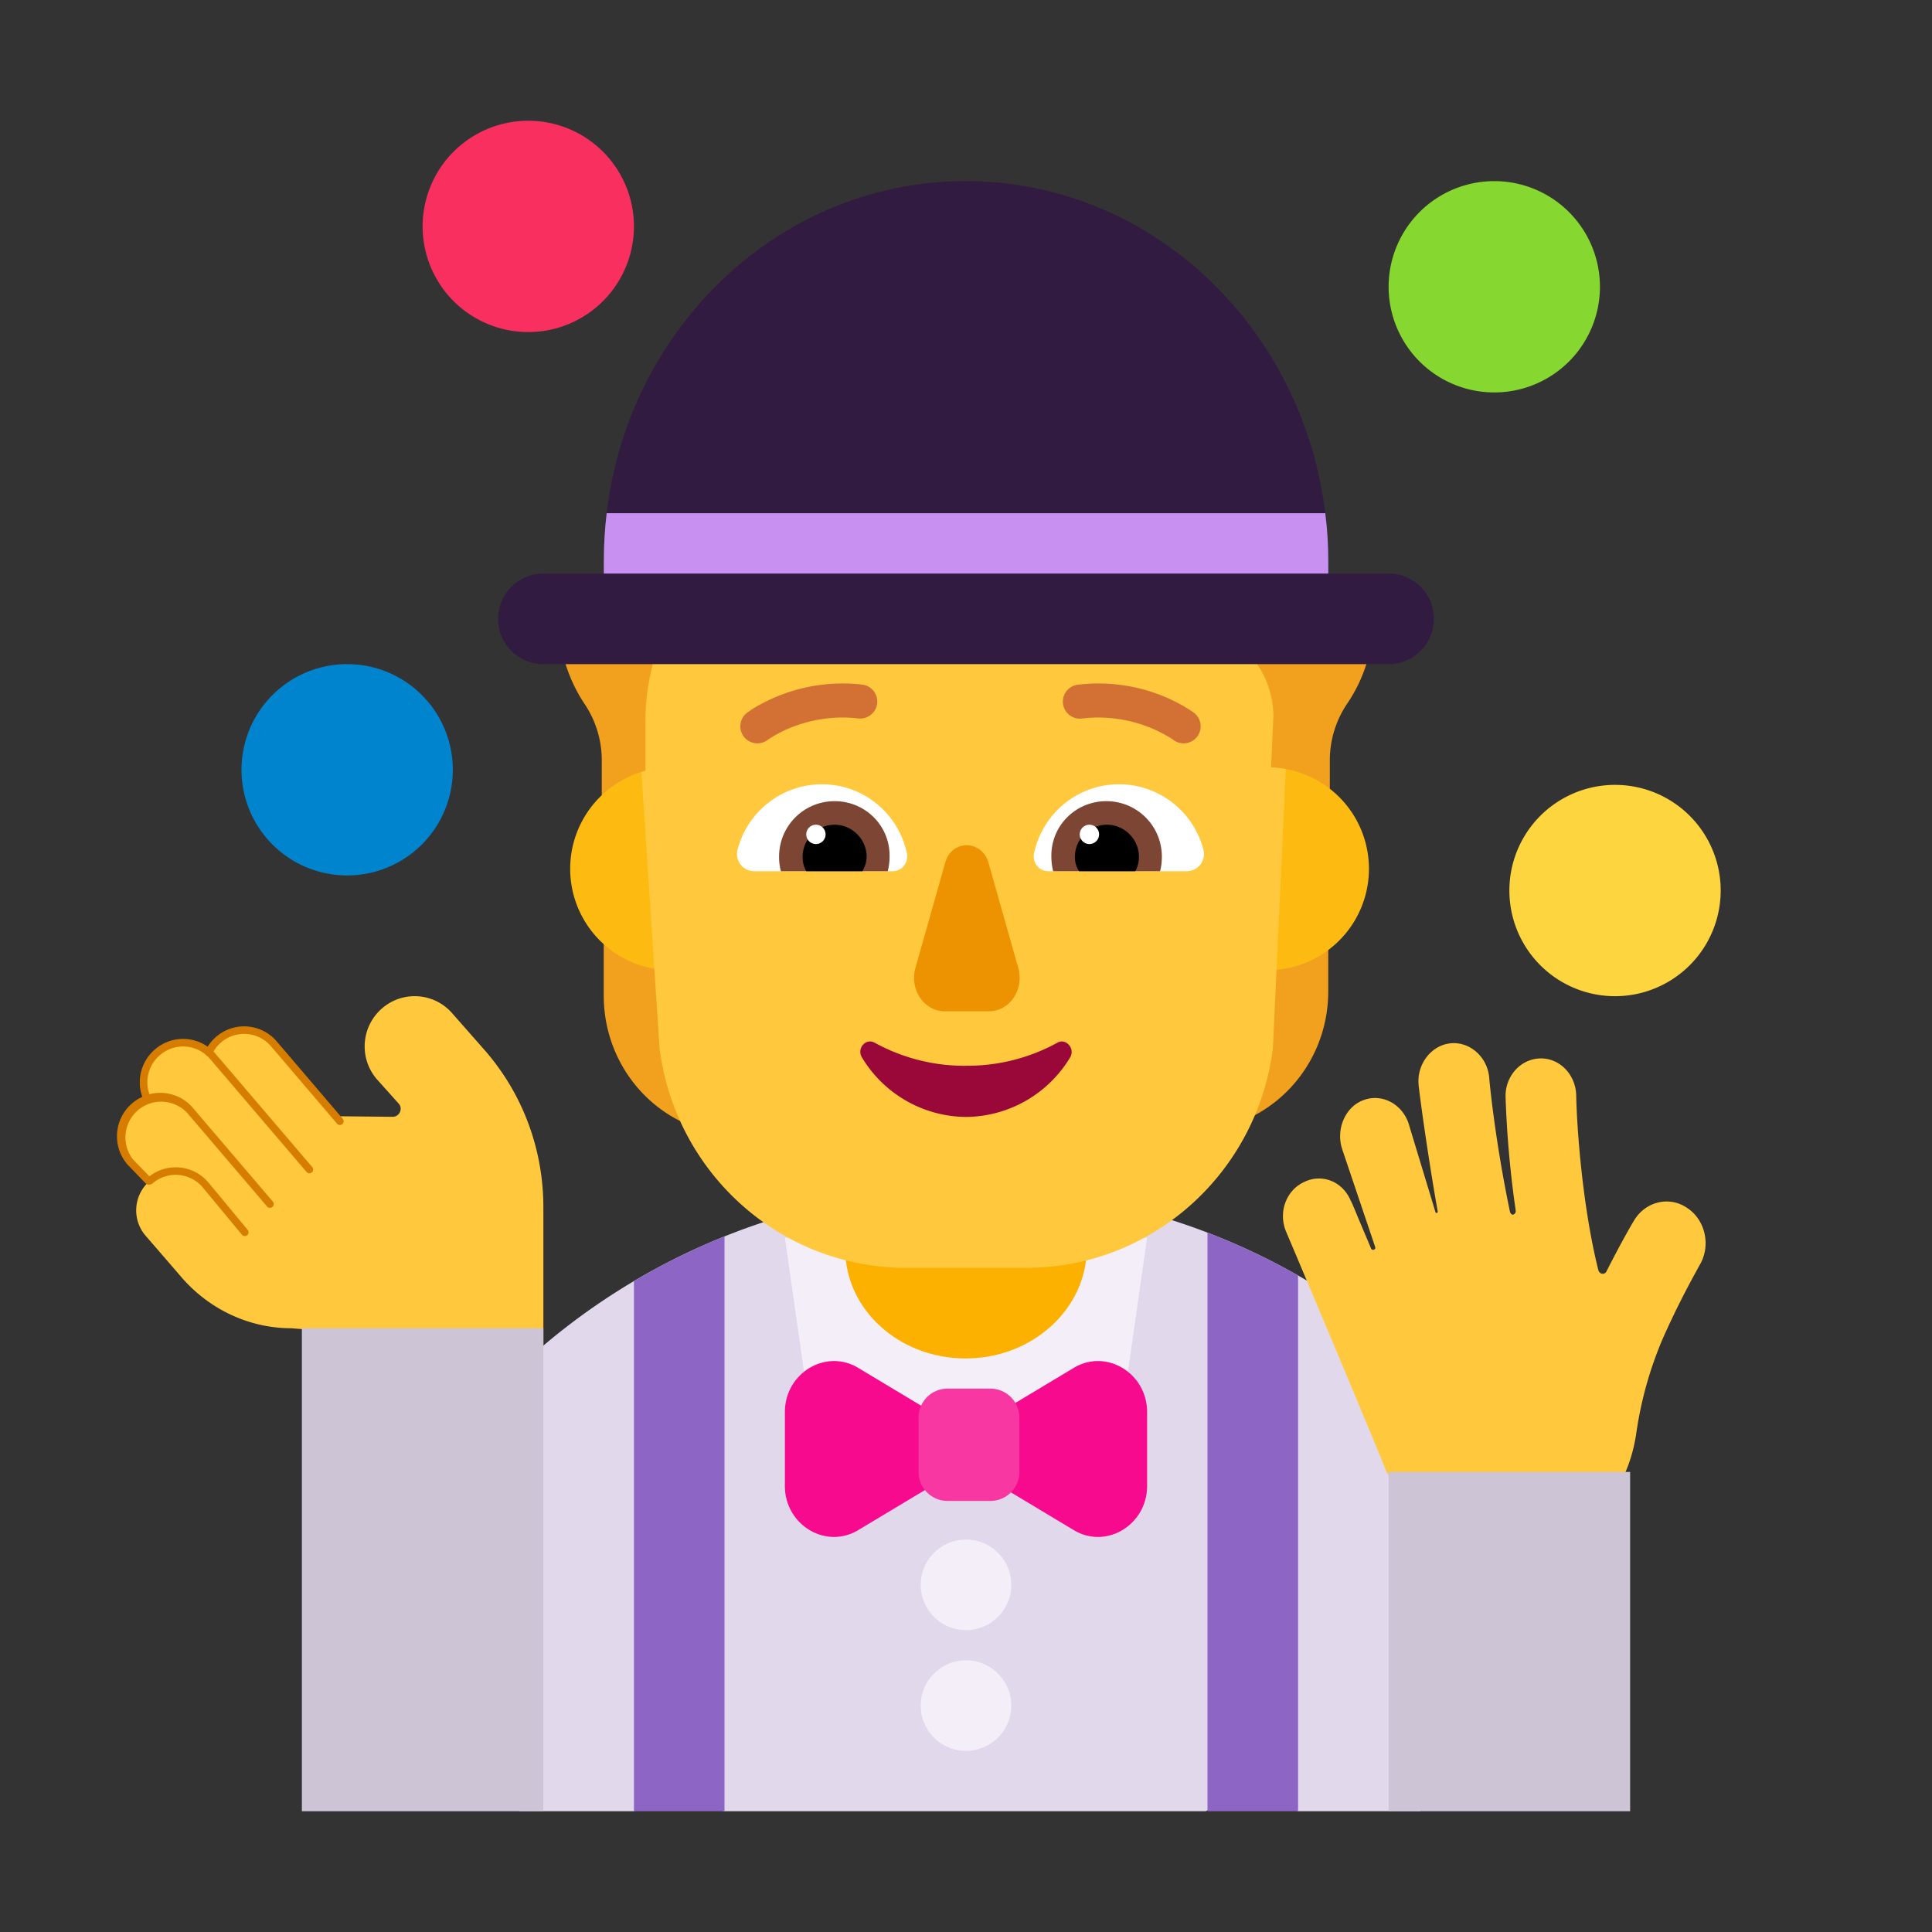 <svg xmlns="http://www.w3.org/2000/svg" width="32" height="32" fill="none"><rect width="100%" height="100%" fill="#333333" stroke="none"/><path fill="#0084CE" d="M5.75 14.5a1.75 1.75 0 1 0 0-3.5 1.75 1.75 0 0 0 0 3.5Z"/><path fill="#86D72F" d="M24.75 6.5a1.75 1.75 0 1 0 0-3.5 1.75 1.75 0 0 0 0 3.5Z"/><path fill="#F92F60" d="M8.75 5.5a1.75 1.75 0 1 0 0-3.5 1.75 1.75 0 0 0 0 3.5Z"/><path fill="#FCD53F" d="M26.75 16.5a1.75 1.75 0 1 0 0-3.5 1.75 1.75 0 0 0 0 3.5Z"/><path fill="#E1D8EC" d="M23.524 30v-7.39a10.949 10.949 0 0 0-14.92.03V30h1.9l.737-.432.736.432h7.995l.76-.432.759.432h2.034Z"/><path fill="#8D65C5" d="M21.5 21.127V30H20v-9.584c.519.199 1.02.437 1.5.71ZM12 20.479V30h-1.5v-8.78c.479-.285.98-.533 1.5-.741Z"/><path fill="#FFC83D" d="m2.158 19.247.292.34a.643.643 0 0 0-.037.882s.215.247.604.699c.46.524 1.115.832 1.81.832L9 22.33v-2.333c0-.956-.338-1.87-.961-2.59l-.542-.616A.824.824 0 0 0 6.33 16.7a.833.833 0 0 0-.092 1.171l.368.411c.071.082.01.216-.103.216l-.946-.01-1.017-1.192a.655.655 0 0 0-1.082.135.654.654 0 0 0-1.02.771.655.655 0 0 0-.281 1.046ZM27.52 22.22a6.231 6.231 0 0 0-.421 1.54c-.038.24-.103.47-.206.69-.534 1.14-1.834 1.61-2.901 1.05-.468-.24-.805-.64-1.01-1.1-.01-.01-.02-.02-.02-.03-.112-.29-1.066-2.57-1.656-3.96-.14-.32-.009-.69.29-.83.3-.15.646-.01.777.31.006 0 .053.113.13.3l.207.49c.019.04.084.02.066-.03l-.543-1.61c-.113-.33.046-.71.355-.82.3-.11.627.06.74.38l.449 1.48c.01.02.037.01.037-.01-.178-1-.318-2.06-.318-2.11-.028-.34.215-.65.533-.68.319-.03.609.23.637.57 0 .02.093 1.03.346 2.23.01.02.028.04.047.04.028-.01.046-.03.046-.06-.004-.041-.01-.084-.017-.129a17.003 17.003 0 0 1-.151-1.76c-.01-.34.243-.63.57-.64.319-.01.59.26.6.61.01.54.103 1.84.365 2.89.018.08.112.09.14.02.243-.48.43-.8.45-.83.186-.32.589-.42.888-.21.3.2.393.63.197.95l-.038.07c-.093.169-.344.626-.59 1.19Z"/><path fill="#CDC4D6" d="M5 22h4v8H5v-8ZM23 24.38h4V30h-4v-5.62Z"/><path fill="#F3EEF8" d="m13.5 24-.5-3.5h6l-.5 3.5h-5Z"/><path fill="#F70A8D" d="m14.221 22.66 1.548.93c.154.09.231.25.231.41 0-.16.077-.32.23-.41l1.549-.93c.538-.33 1.221.08 1.221.73v1.22c0 .65-.683 1.06-1.221.73l-1.548-.93A.47.47 0 0 1 16 24a.47.47 0 0 1-.23.41l-1.549.93c-.538.33-1.221-.08-1.221-.73v-1.22c0-.65.683-1.06 1.221-.73Z"/><path fill="#F837A2" d="M15.214 23.48v.9c0 .27.22.48.48.48h.71c.27 0 .48-.22.48-.48v-.9a.48.48 0 0 0-.48-.48h-.71a.48.48 0 0 0-.48.48Z"/><path fill="#F3EEF8" d="M16.75 26.25a.75.75 0 1 1-1.5 0 .75.75 0 0 1 1.5 0ZM16.75 28.25a.75.75 0 1 1-1.5 0 .75.75 0 0 1 1.5 0Z"/><path fill="#D67D00" d="m5.677 18.53-1.089-1.276a.71.71 0 0 0-1.148.082.711.711 0 0 0-.873.045.716.716 0 0 0-.21.786.718.718 0 0 0-.247 1.12l.305.316c.019.02.046.024.07.015.014 0 .029-.005.04-.015a.586.586 0 0 1 .833.064l.654.79a.063.063 0 0 0 .096-.079l-.654-.79a.71.71 0 0 0-.98-.104l-.27-.279a.592.592 0 0 1 .898-.77l1.322 1.549a.062.062 0 1 0 .095-.082l-1.321-1.548a.709.709 0 0 0-.723-.23.59.59 0 0 1 .174-.648.586.586 0 0 1 .754-.011c.006.01.015.019.027.024l.003.002a.615.615 0 0 1 .048.05l1.596 1.87a.062.062 0 1 0 .095-.08l-1.596-1.87a.737.737 0 0 0-.04-.044.586.586 0 0 1 .957-.082l1.09 1.277a.062.062 0 1 0 .094-.081Z"/><path fill="#FCB100" d="M15.995 22.5c-1.108 0-1.995-.813-1.995-1.81V19.5h4v1.19c-.01.997-.905 1.81-2.005 1.81Z"/><path fill="#F1A11E" d="M22.026 12.591c0-.331.1-.657.284-.931.33-.482.482-1.072.43-1.66h-1.649V7.849a2.652 2.652 0 0 1-1.418-1.143A2.432 2.432 0 0 0 17.587 5.5c-.34 0-.662.074-.956.2a1.54 1.54 0 0 1-1.252 0c-.3-.126-.623-.2-.962-.2a2.43 2.43 0 0 0-2.07 1.171 2.82 2.82 0 0 1-1.451 1.183V10H9.26c-.051.587.1 1.177.423 1.66.184.274.284.6.284.931v.65c.21-.151.827.746 1.093.706 0-5.06 9.967-5.212 9.729 0 .245.044 1.04-.85 1.237-.712v-.644ZM21.036 15.757c.357-.011.692-.132.964-.328v.992c0 .951-.567 1.799-1.429 2.15.182-.386.307-.807.369-1.257l.096-1.557ZM10.964 15.829A1.747 1.747 0 0 1 10 15.5v.992c0 .951.567 1.8 1.429 2.15a4.354 4.354 0 0 1-.369-1.256l-.096-1.557Z"/><path fill="#FDBB11" d="M12.804 14.39a1.68 1.68 0 1 1-3.36 0 1.68 1.68 0 0 1 3.36 0ZM22.674 14.39a1.68 1.68 0 1 1-3.36 0 1.68 1.68 0 0 1 3.36 0Z"/><path fill="#FFC83D" d="M10.993 10.485a3.673 3.673 0 0 0-.303 1.466v.816a1.686 1.686 0 0 0-.066.019l.301 4.585c.271 2.08 2.018 3.629 4.087 3.629h1.984c2.069 0 3.816-1.549 4.087-3.629l.214-4.634a1.7 1.7 0 0 0-.245-.026l.04-.851a1.555 1.555 0 0 0-.858-1.375h-9.241Z"/><path fill="#990839" d="M16 17.653a3.088 3.088 0 0 1-1.51-.381c-.152-.085-.304.095-.213.243A2.03 2.03 0 0 0 16 18.5a2.03 2.03 0 0 0 1.724-.985c.09-.148-.072-.328-.213-.243a3.088 3.088 0 0 1-1.51.38Z"/><path fill="#ED9200" d="m15.656 14.289-.493 1.742c-.103.354.14.719.483.719h.735c.345 0 .587-.365.484-.72l-.493-1.741c-.111-.385-.614-.385-.716 0Z"/><path fill="#fff" d="M12.214 14.08c.16-.63.73-1.09 1.4-1.09.7 0 1.28.5 1.41 1.16.02.15-.09.28-.24.28h-2.29c-.19 0-.32-.17-.28-.35ZM19.934 14.08c-.16-.63-.73-1.09-1.4-1.09-.7 0-1.28.5-1.41 1.16-.02.15.09.28.24.28h2.29c.19 0 .32-.17.28-.35Z"/><path fill="#7D4533" d="M12.904 14.19c0-.51.41-.92.92-.92s.92.41.91.92c0 .08-.01.16-.03.24h-1.77a.928.928 0 0 1-.03-.24ZM19.244 14.19c0-.51-.41-.92-.92-.92s-.92.41-.91.92c0 .08.01.16.03.24h1.77c.02-.07.03-.16.03-.24Z"/><path fill="#000" d="M13.824 13.66c.29 0 .53.24.53.53 0 .09-.03.17-.07.24h-.93a.475.475 0 0 1-.06-.24c0-.29.24-.53.53-.53ZM18.334 13.66c-.29 0-.53.24-.53.53 0 .09.02.17.07.24h.93c.04-.07.06-.15.06-.24 0-.29-.24-.53-.53-.53Z"/><path fill="#fff" d="M13.674 13.82a.16.16 0 1 1-.32 0 .16.16 0 0 1 .32 0ZM18.204 13.82a.16.16 0 1 1-.32 0 .16.16 0 0 1 .32 0Z"/><path fill="#D37034" d="M12.373 11.806a.282.282 0 0 0 .343.448l.002-.002.017-.011a2.134 2.134 0 0 1 .385-.198 2.282 2.282 0 0 1 1.101-.143.282.282 0 0 0 .066-.56 2.848 2.848 0 0 0-1.763.367c-.046.027-.082.05-.107.068l-.044.031ZM19.828 12.202a.282.282 0 0 0-.052-.396l-.044-.031a2.712 2.712 0 0 0-.497-.257 2.848 2.848 0 0 0-1.373-.178.282.282 0 1 0 .065.56 2.283 2.283 0 0 1 1.487.34l.017.012.002.002c.124.095.3.071.395-.052Z"/><path fill="#321B41" d="M10 9.289C10 5.822 12.68 3 15.995 3S21.989 5.822 22 9.289V9.5h1a.75.75 0 0 1 0 1.5H9a.75.75 0 0 1 0-1.5h1v-.211Z"/><path fill="#C790F1" d="M21.95 8.5H10.048c-.031.258-.047.522-.047.789V9.5h12v-.211c0-.267-.017-.53-.05-.789Z"/></svg>